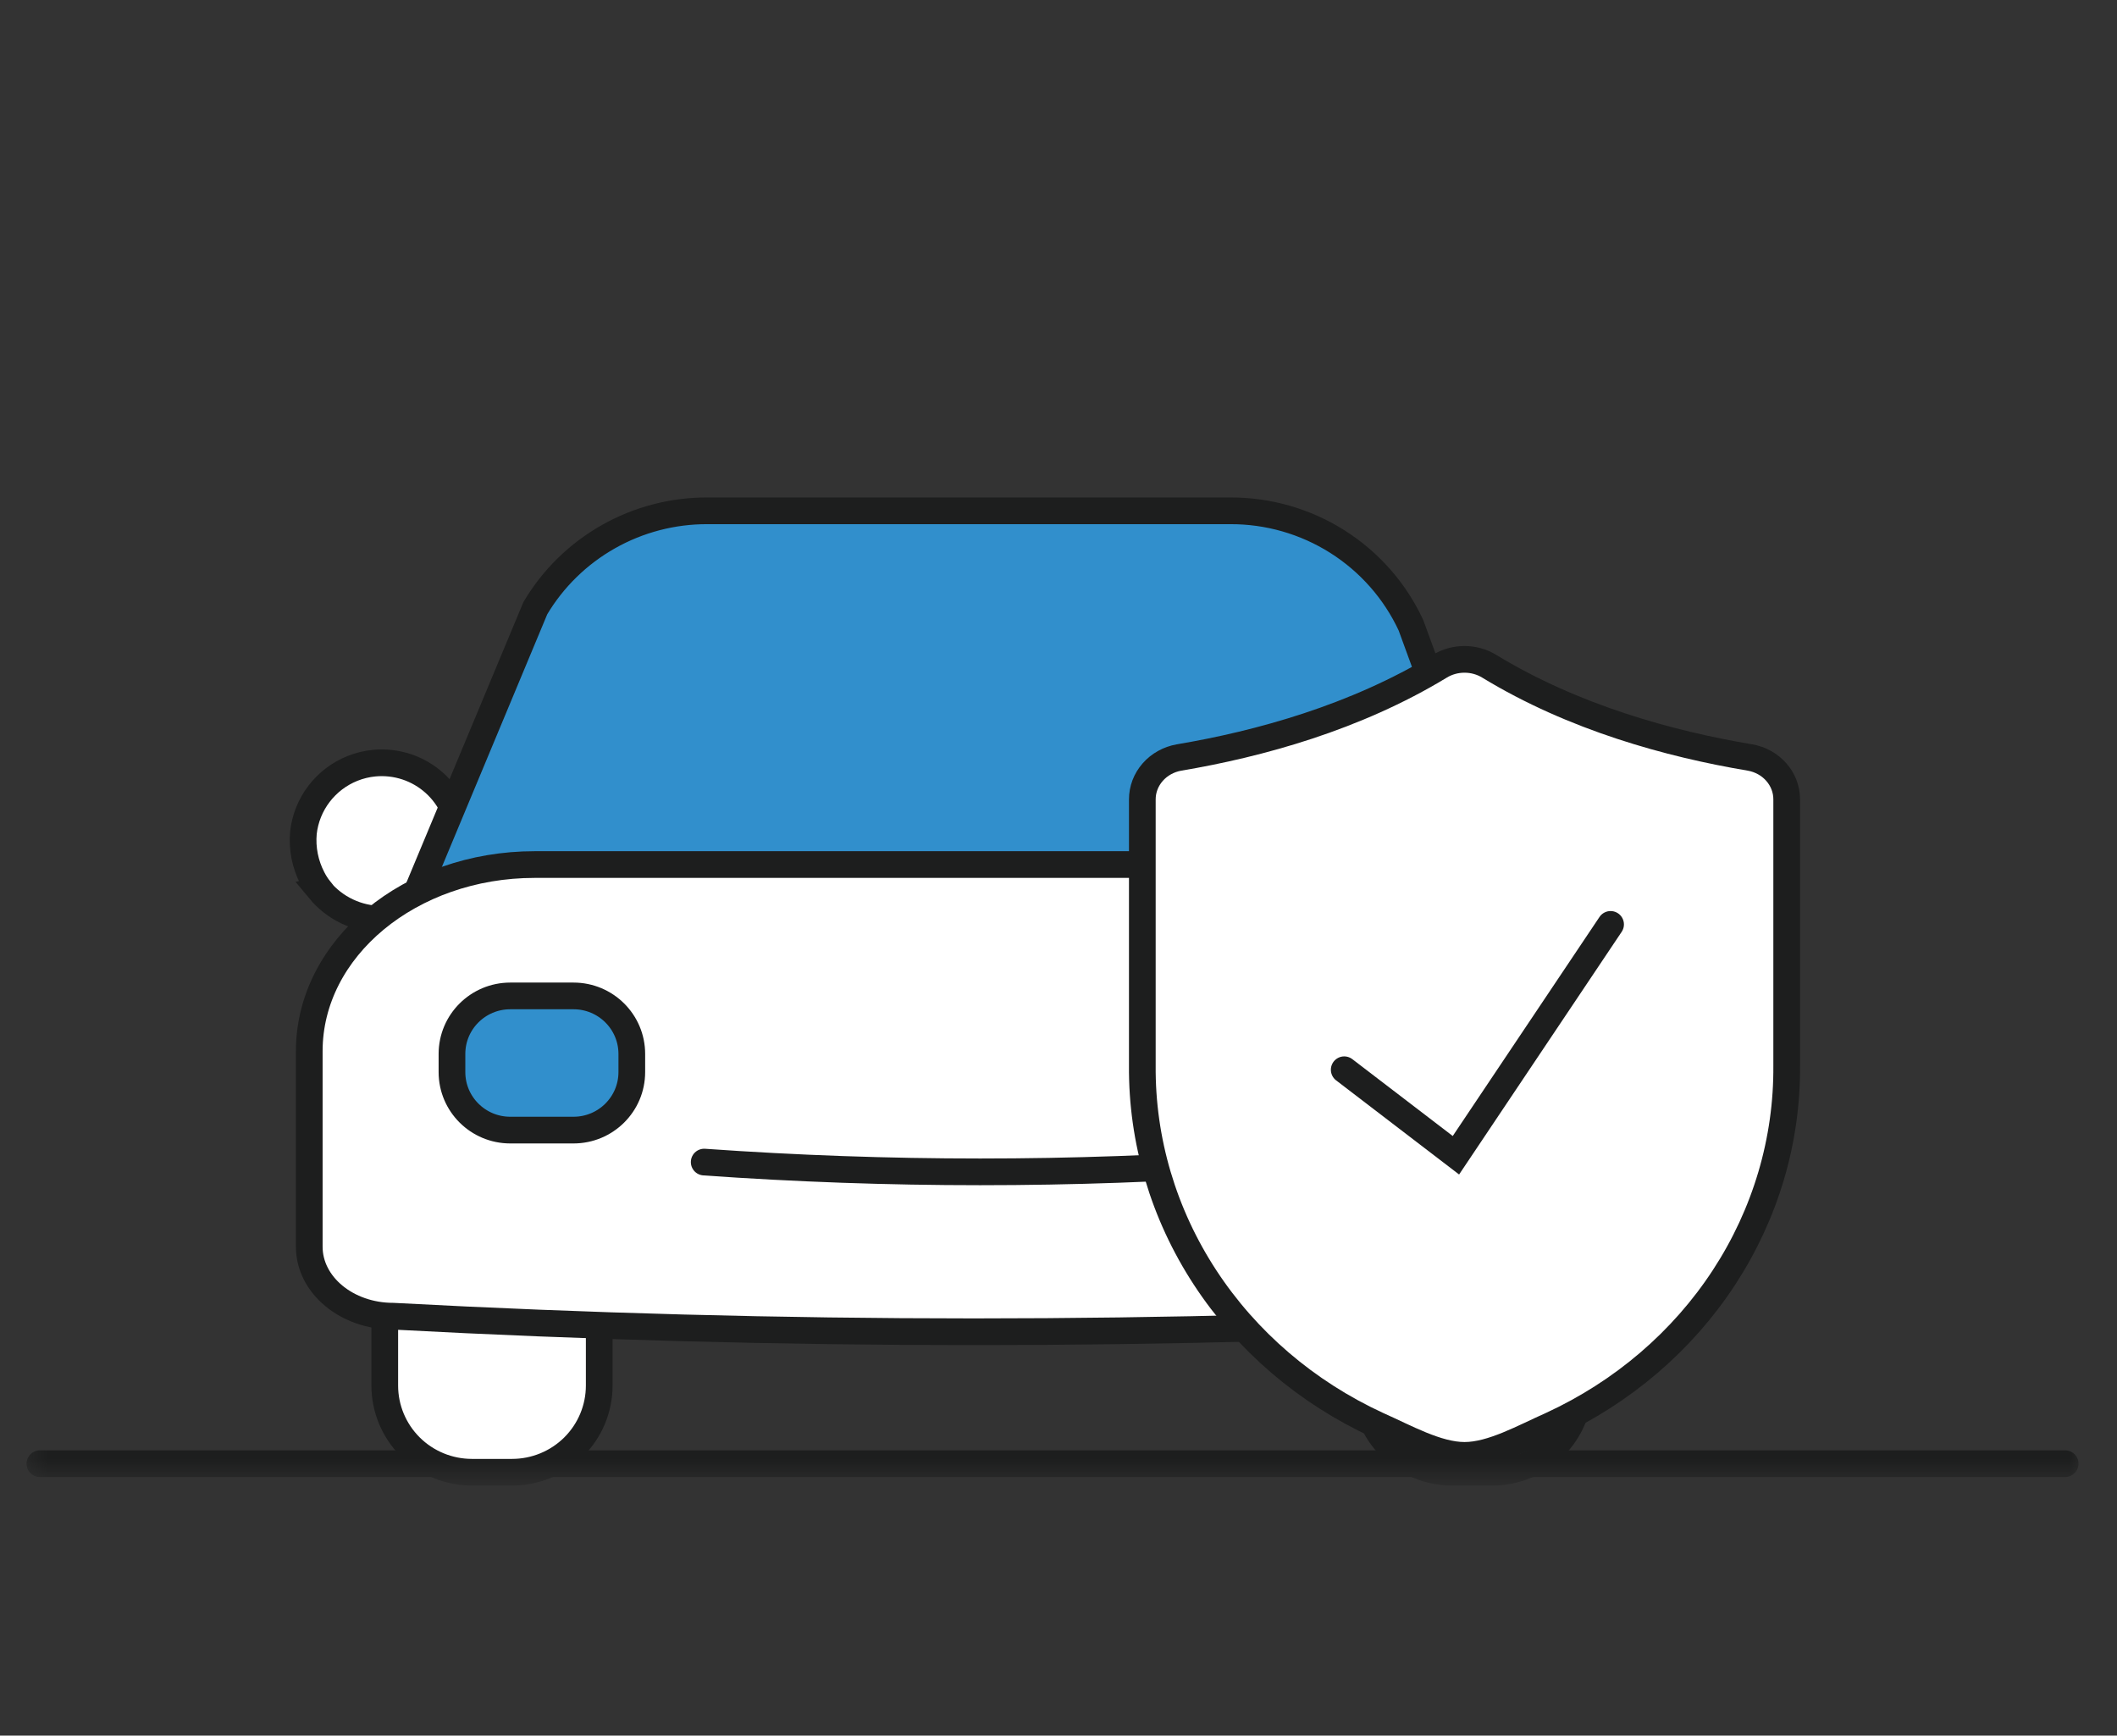 <svg width="111" height="91" viewBox="0 0 111 91" fill="none" xmlns="http://www.w3.org/2000/svg">
<rect x="0" y="0" width="111" height="91" fill="#333333" stroke="none"/>
<g clip-path="url(#clip0_1_12)">
<g clip-path="url(#clip1_1_12)">
<mask id="mask0_1_12" style="mask-type:luminance" maskUnits="userSpaceOnUse" x="1" y="13" width="109" height="65">
<path d="M109.33 13.5H1.33V77.5H109.33V13.5Z" fill="white"/>
</mask>
<g mask="url(#mask0_1_12)">
<path d="M2.093 76.742H93.862H108.282" stroke="#1D1E1E" stroke-width="1.4" stroke-miterlimit="10" stroke-linecap="round"/>
<path d="M23.57 63.377H28.032C28.93 63.377 29.792 63.732 30.427 64.364C31.062 64.996 31.419 65.853 31.419 66.747V72.645C31.419 73.851 30.938 75.007 30.081 75.86C29.224 76.712 28.062 77.191 26.851 77.191H24.734C23.524 77.189 22.364 76.709 21.509 75.857C20.654 75.004 20.174 73.85 20.174 72.645V66.747C20.174 66.304 20.262 65.865 20.433 65.456C20.604 65.046 20.854 64.674 21.169 64.361C21.485 64.048 21.859 63.8 22.271 63.631C22.683 63.462 23.124 63.376 23.57 63.377Z" fill="white" stroke="#1D1E1E" stroke-width="1.4" stroke-miterlimit="10"/>
<path d="M74.959 63.377H79.425C80.324 63.377 81.185 63.732 81.82 64.364C82.456 64.996 82.812 65.853 82.812 66.747V72.645C82.812 73.851 82.331 75.007 81.474 75.86C80.618 76.712 79.456 77.191 78.244 77.191H76.127C74.918 77.188 73.759 76.707 72.905 75.855C72.052 75.003 71.572 73.849 71.572 72.645V66.747C71.572 65.853 71.929 64.996 72.564 64.364C73.199 63.732 74.061 63.377 74.959 63.377Z" fill="white" stroke="#1D1E1E" stroke-width="1.4" stroke-miterlimit="10"/>
<path d="M85.06 46.656C85.212 46.469 85.344 46.267 85.454 46.053C85.829 45.313 85.986 44.482 85.907 43.656C85.824 42.916 85.541 42.212 85.089 41.619C84.637 41.025 84.031 40.565 83.337 40.286C82.972 40.139 82.587 40.045 82.194 40.008C81.621 39.953 81.043 40.018 80.497 40.199C79.951 40.38 79.449 40.672 79.024 41.057C78.598 41.443 78.258 41.912 78.025 42.436C77.793 42.96 77.672 43.526 77.673 44.099C77.673 44.239 77.682 44.38 77.698 44.52C77.798 45.32 77.755 46.132 77.571 46.917L77.27 48.113C77.241 48.228 77.243 48.349 77.276 48.462C77.309 48.576 77.371 48.679 77.458 48.761C77.544 48.843 77.651 48.9 77.767 48.927C77.882 48.953 78.004 48.949 78.117 48.914L79.883 48.421C80.515 48.256 81.168 48.18 81.822 48.194C82.442 48.189 83.053 48.049 83.613 47.783C84.172 47.517 84.667 47.133 85.06 46.656Z" fill="#318FCC" stroke="#1D1E1E" stroke-width="1.4" stroke-miterlimit="10" stroke-linecap="round"/>
<path d="M16.772 46.656C16.622 46.469 16.492 46.267 16.383 46.053C16 45.317 15.835 44.487 15.909 43.661C15.992 42.92 16.274 42.216 16.727 41.623C17.179 41.03 17.784 40.569 18.478 40.29C18.844 40.143 19.229 40.049 19.622 40.012C20.194 39.958 20.772 40.023 21.318 40.203C21.864 40.384 22.366 40.677 22.792 41.062C23.218 41.447 23.558 41.916 23.791 42.44C24.023 42.964 24.143 43.53 24.143 44.103C24.142 44.244 24.134 44.384 24.118 44.524C24.018 45.325 24.061 46.136 24.245 46.921L24.545 48.118C24.575 48.233 24.573 48.353 24.54 48.467C24.507 48.581 24.444 48.684 24.358 48.765C24.272 48.847 24.165 48.904 24.049 48.931C23.933 48.958 23.812 48.953 23.698 48.918L21.933 48.425C21.302 48.261 20.651 48.184 19.998 48.198C19.378 48.194 18.765 48.054 18.205 47.788C17.644 47.523 17.15 47.137 16.755 46.66L16.772 46.656Z" fill="white" stroke="#1D1E1E" stroke-width="1.4" stroke-miterlimit="10" stroke-linecap="round"/>
<path d="M78.927 46.31L73.978 32.778C73.141 30.98 71.802 29.459 70.121 28.396C68.439 27.333 66.486 26.773 64.495 26.783H37.094C35.273 26.776 33.481 27.244 31.898 28.14C30.314 29.036 28.994 30.328 28.068 31.889L21.874 46.74L78.927 46.31Z" fill="#318FCC" stroke="#1D1E1E" stroke-width="1.4" stroke-miterlimit="10"/>
<path d="M81.481 69.01C61.208 70.097 40.891 70.097 20.618 69.01C18.188 69.01 16.215 67.379 16.215 65.365V55.115C16.215 49.71 21.507 45.329 28.039 45.329H74.055C80.583 45.329 85.88 49.71 85.88 55.115V65.365C85.884 67.379 83.911 69.01 81.481 69.01Z" fill="white" stroke="#1D1E1E" stroke-width="1.4" stroke-miterlimit="10"/>
<path d="M65.86 60.929C56.227 61.612 46.557 61.612 36.923 60.929H65.86Z" fill="white"/>
<path d="M65.86 60.929C56.227 61.612 46.557 61.612 36.923 60.929" stroke="#1D1E1E" stroke-width="1.4" stroke-miterlimit="10" stroke-linecap="round"/>
<path d="M30.07 52.217H26.755C25.067 52.217 23.698 53.579 23.698 55.258V56.211C23.698 57.891 25.067 59.252 26.755 59.252H30.07C31.758 59.252 33.127 57.891 33.127 56.211V55.258C33.127 53.579 31.758 52.217 30.07 52.217Z" fill="#318FCC" stroke="#1D1E1E" stroke-width="1.4" stroke-miterlimit="10"/>
<path d="M76.331 52.217H73.016C71.328 52.217 69.96 53.579 69.96 55.258V56.211C69.96 57.891 71.328 59.252 73.016 59.252H76.331C78.02 59.252 79.388 57.891 79.388 56.211V55.258C79.388 53.579 78.02 52.217 76.331 52.217Z" fill="#318FCC" stroke="#1D1E1E" stroke-width="1.4" stroke-miterlimit="10"/>
<path d="M91.756 39.716C92.298 39.81 92.787 40.082 93.139 40.484C93.491 40.886 93.683 41.392 93.681 41.915V55.863C93.714 59.789 92.573 63.644 90.392 66.98C88.211 70.317 85.078 72.999 81.356 74.715C79.884 75.367 78.236 76.307 76.79 76.307C75.344 76.307 73.693 75.367 72.22 74.715C68.499 72.998 65.366 70.316 63.185 66.98C61.004 63.643 59.863 59.789 59.895 55.863V41.915C59.894 41.392 60.086 40.886 60.439 40.484C60.791 40.082 61.282 39.81 61.824 39.716C66.034 39.006 71.065 37.621 75.497 34.929C75.882 34.694 76.33 34.57 76.788 34.57C77.246 34.57 77.694 34.694 78.079 34.929C82.515 37.631 87.546 39.01 91.756 39.716Z" fill="white" stroke="#1D1E1E" stroke-width="1.4" stroke-miterlimit="10"/>
<path d="M70.481 56.088L76.338 60.571L84.447 48.467" stroke="#1D1E1E" stroke-width="1.4" stroke-miterlimit="10" stroke-linecap="round"/>
</g>
</g>
</g>
<defs>
<clipPath id="clip0_1_12">
<rect width="110" height="90" fill="white" transform="translate(0.33 0.5)"/>
</clipPath>
<clipPath id="clip1_1_12">
<rect width="110" height="90" fill="white" transform="translate(0.33 0.5)"/>
</clipPath>
</defs>
</svg>
